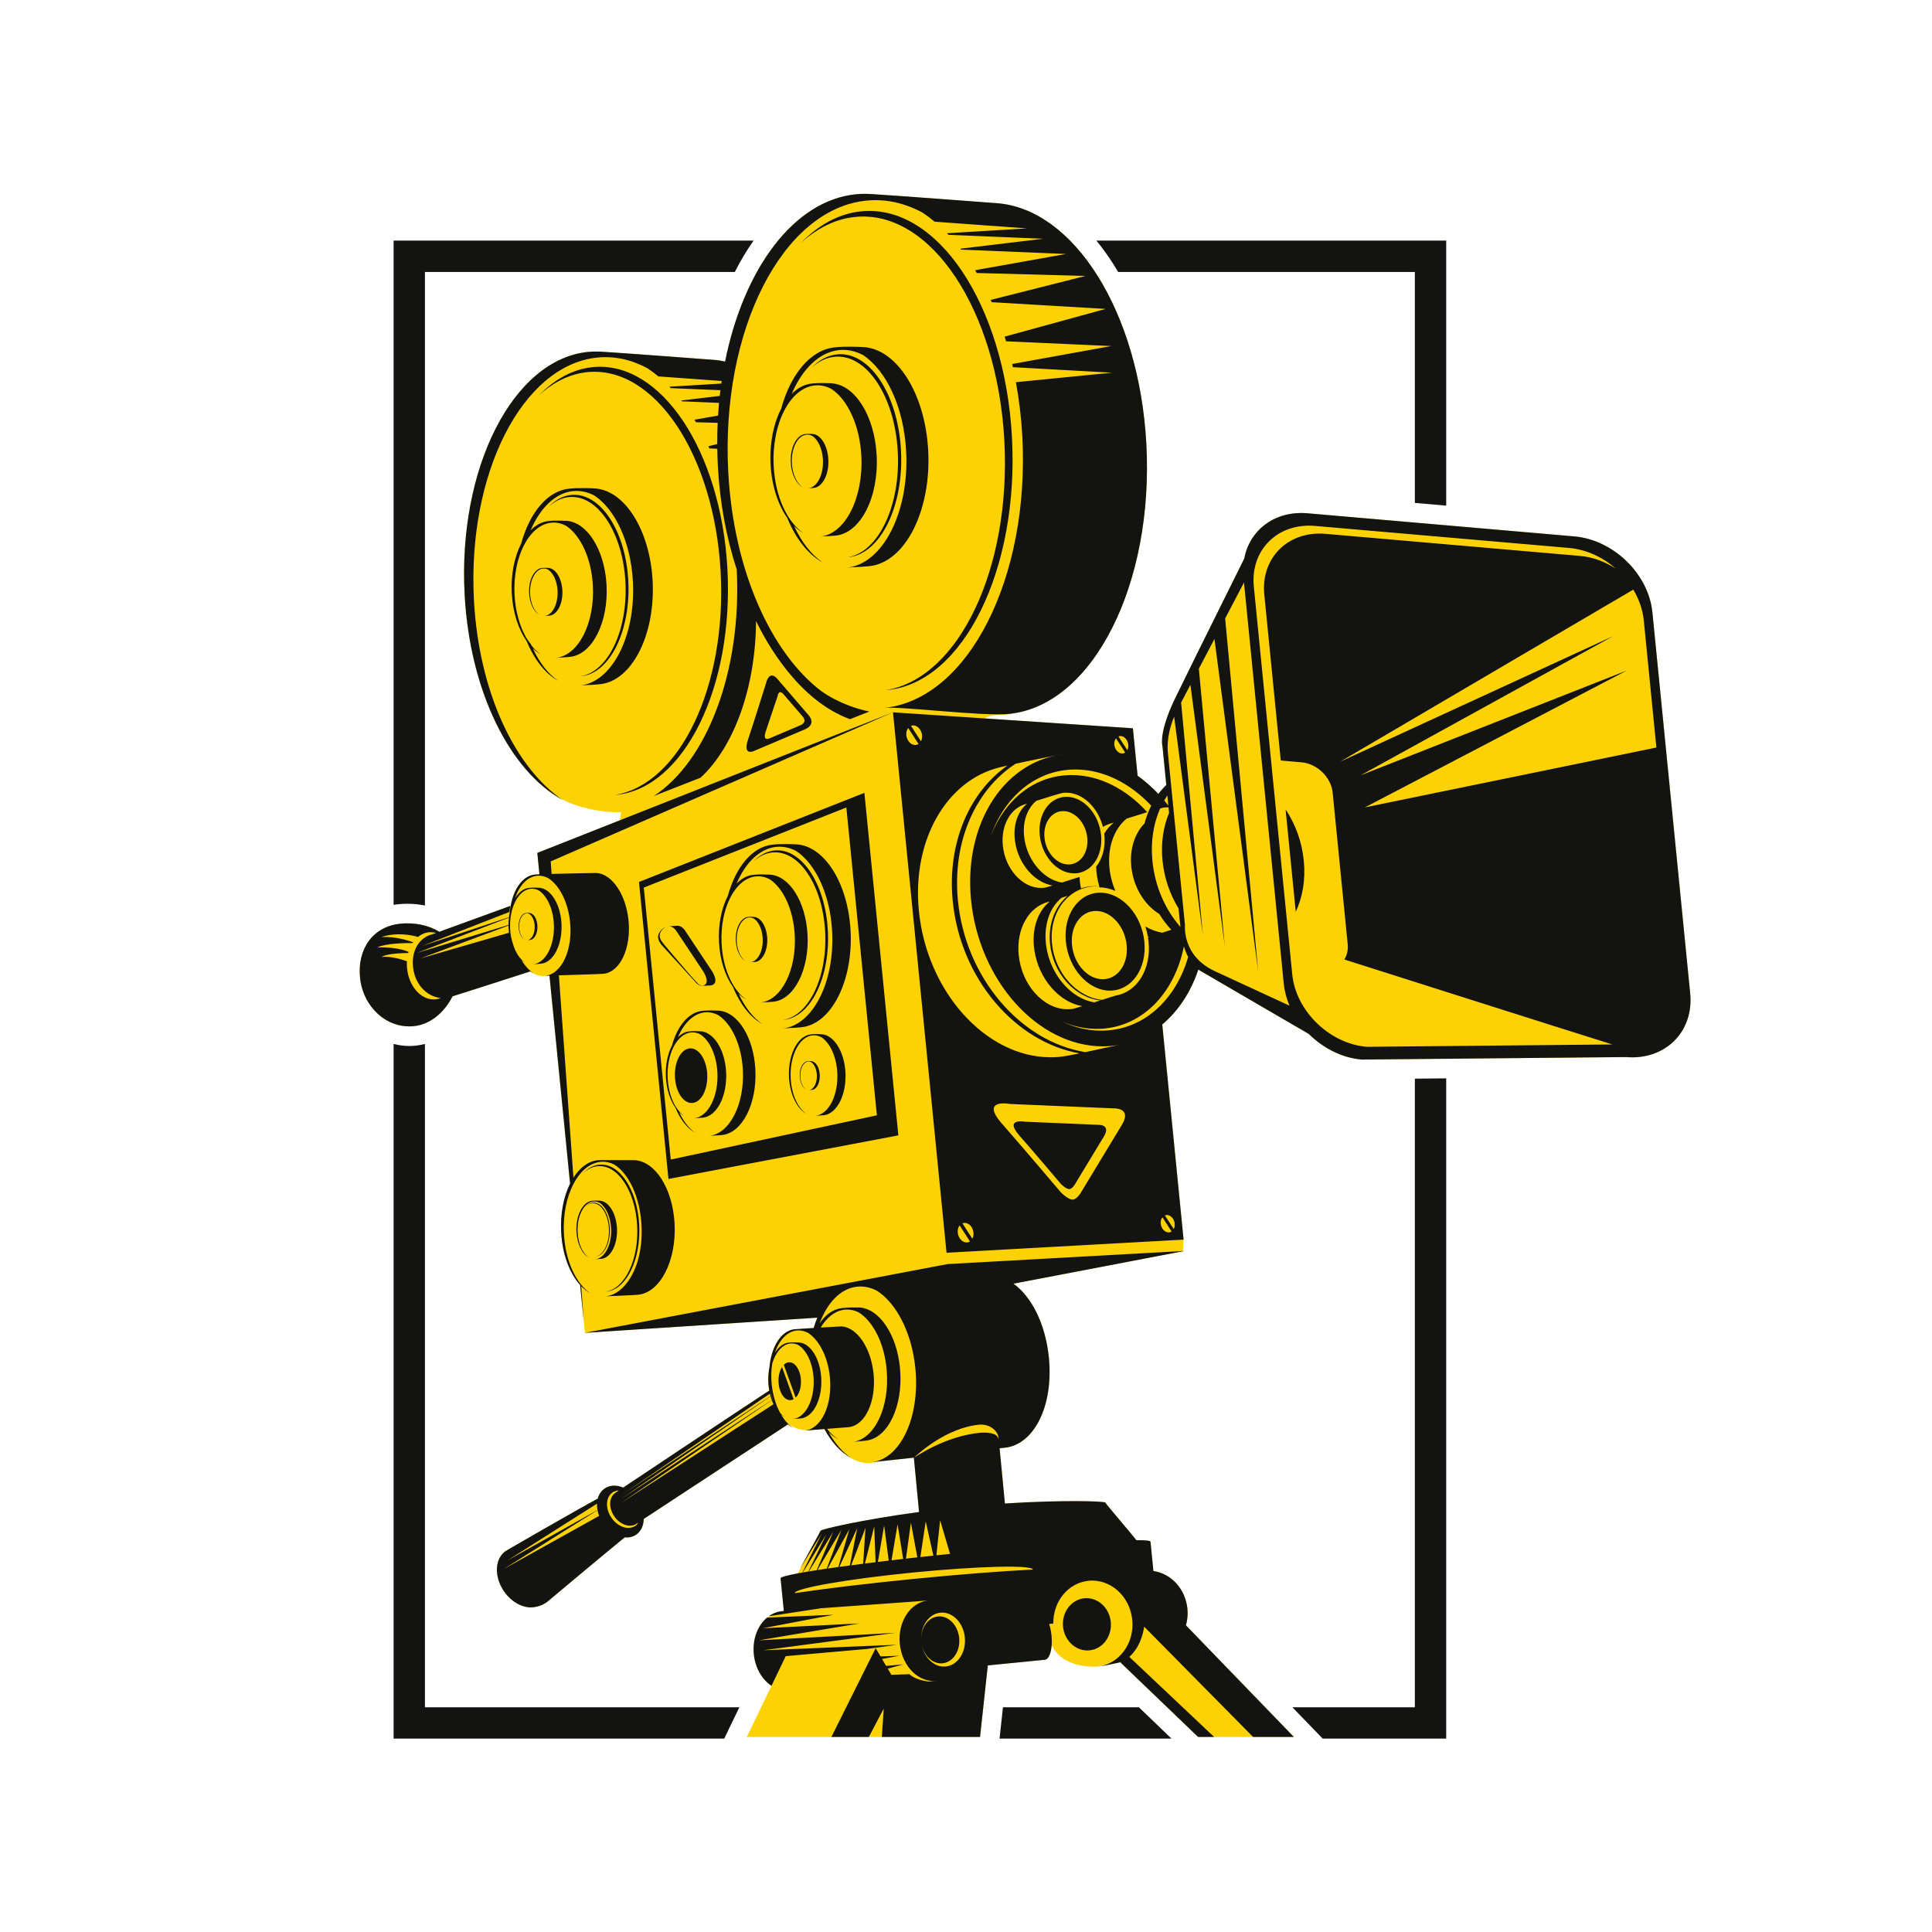 <svg xmlns="http://www.w3.org/2000/svg" xmlns:xlink="http://www.w3.org/1999/xlink" width="500" zoomAndPan="magnify" viewBox="0 0 375 375" height="500" preserveAspectRatio="xMidYMid meet" version="1.0"><defs><clipPath id="id1"><path d="M 76.02 46.41 L 281 46.41 L 281 337.465 L 76.02 337.465 Z M 76.02 46.41 " clip-rule="nonzero"/></clipPath><clipPath id="id2"><path d="M 69.352 37.5 L 328.852 37.5 L 328.852 337.5 L 69.352 337.5 Z M 69.352 37.5 " clip-rule="nonzero"/></clipPath></defs><g clip-path="url(#id1)"><path fill="#131312" d="M 76.398 175.637 C 76.715 175.586 77.027 175.531 77.348 175.504 C 77.926 175.445 78.5 175.418 79.078 175.418 C 80.223 175.418 81.363 175.535 82.48 175.762 L 82.48 52.789 L 142.629 52.789 C 143.727 50.613 144.945 48.582 146.27 46.703 L 76.398 46.703 Z M 274.621 331.379 L 250.852 331.379 L 256.734 337.465 L 280.707 337.465 L 280.707 209.309 L 274.621 209.367 Z M 82.48 202.629 C 81.902 202.777 81.312 202.895 80.699 202.961 L 80.324 199.176 L 80.695 202.961 C 80.277 203.004 79.859 203.027 79.445 203.027 C 78.395 203.027 77.379 202.875 76.398 202.633 L 76.398 337.465 L 140.574 337.465 L 143.508 331.379 L 82.48 331.379 Z M 194.676 331.379 L 194.012 337.465 L 227.387 337.465 L 221.055 331.379 Z M 212.809 46.703 C 214.035 48.199 215.191 49.812 216.273 51.535 C 216.527 51.945 216.777 52.367 217.027 52.789 L 274.621 52.789 L 274.621 97.613 L 280.707 98.145 L 280.707 46.703 L 212.809 46.703 " fill-opacity="1" fill-rule="nonzero"/></g><g clip-path="url(#id2)"><path fill="#fcd205" d="M 80.324 199.176 C 83.559 198.859 86.297 196.461 87.832 193.387 C 90.656 192.508 98.32 190.035 102.945 188.547 C 103.699 189.125 104.531 189.457 105.414 189.457 C 105.625 189.457 105.84 189.438 106.051 189.398 C 106.203 189.391 106.406 189.383 106.652 189.375 L 110.652 229.73 C 109.402 232.25 108.727 235.59 108.926 239.191 C 109.156 243.492 110.586 247.184 112.605 249.414 L 113.309 256.512 L 113.262 255.852 L 113.527 258.703 L 158.645 255.758 C 158.379 256.391 158.141 257.055 157.938 257.758 C 156.266 257.859 154.73 257.961 154.25 258.004 C 151.633 258.266 149.711 261.359 149.348 265.406 C 149.156 266.348 149.078 267.371 149.137 268.434 C 149.164 268.945 149.234 269.434 149.316 269.902 C 141.867 274.801 125.949 285.41 120.961 288.738 C 119.699 288.207 118.383 288.223 117.371 288.914 C 116.695 289.371 116.25 290.062 116.031 290.871 C 111.711 293.211 98.477 300.84 98.168 301.047 C 96.027 302.508 95.863 305.996 97.805 308.844 C 99.422 311.215 101.98 312.387 104.027 311.879 C 104.594 311.773 105.211 311.562 105.852 311.172 C 106.109 311.012 106.344 310.832 106.547 310.645 C 106.84 310.371 117.57 301.406 121.246 298.41 C 122.051 298.484 122.82 298.324 123.473 297.879 C 124.43 297.227 124.922 296.102 124.953 294.828 C 130.02 291.5 147.27 280.168 152.941 276.473 C 153.273 276.762 153.617 277.008 153.98 277.199 C 153.641 276.977 153.312 276.691 153.004 276.379 C 154.297 277.301 155.543 277.594 156.598 277.602 C 156.465 277.629 156.336 277.66 156.199 277.672 C 156.52 277.641 158.211 277.516 160.016 277.379 C 161.258 279.66 162.801 281.461 164.508 282.578 C 167.426 284.664 169.77 283.875 170.172 283.715 C 171.586 283.559 174.207 283.273 177.25 282.941 L 177.395 283.055 L 178.391 293.48 C 167.234 294.984 159.223 296.852 159.254 297.141 C 159.262 297.266 156.527 302.16 155.266 304.52 L 155.875 303.535 L 154.848 305.379 L 154.812 305.379 C 154.812 305.387 154.809 305.391 154.801 305.398 C 152.672 305.801 151.488 306.133 151.512 306.355 C 151.516 306.375 151.531 306.391 151.555 306.406 L 151.516 306.41 L 152.141 312.691 C 151.992 312.703 151.871 312.719 151.785 312.727 C 150.844 312.816 149.977 313.172 149.223 313.715 L 149.305 313.703 C 149.203 313.773 149.082 313.863 148.953 313.973 L 148.879 313.977 C 147.078 315.477 146.027 318.145 146.316 321.059 C 146.578 323.742 147.922 326 149.742 327.215 L 144.953 337.137 L 190.227 337.137 L 191.734 323.258 L 202.797 322.16 C 203.508 322.09 204.012 320.922 204.129 319.312 C 204.672 320.531 206.691 323.68 212.957 323.5 C 213.609 323.352 214.152 323.23 214.625 323.121 C 214.094 323.312 213.535 323.445 212.957 323.5 C 213.906 323.41 215.77 323.027 217.742 322.59 C 217.598 322.66 217.5 322.695 217.5 322.695 L 232.539 337.137 L 251.133 337.137 L 230.195 315.477 C 230.477 314.473 230.586 313.379 230.477 312.254 C 230.094 308.383 227.281 305.402 223.875 304.934 L 223.316 299.293 L 223.285 299.297 C 223.297 299.277 223.312 299.254 223.309 299.238 C 223.293 299.039 222.316 298.945 220.57 298.941 C 219.523 297.598 214.555 291.809 214.543 291.66 C 214.508 291.371 206.285 291.113 195.051 291.828 L 194.02 281.105 C 194.496 281.055 194.84 281.02 195.008 281.004 C 200.648 280.445 204.527 272.98 203.586 263.508 C 202.934 256.961 200.203 251.652 196.711 249.164 L 228.977 242.988 L 229.602 242.879 L 229.602 242.871 L 229.949 242.805 L 229.602 242.824 L 229.734 240.609 L 225.594 198.855 C 225.559 198.883 225.527 198.906 225.496 198.934 C 228.656 196.32 231.117 192.605 232.598 188.184 C 232.766 188.305 232.867 188.363 232.867 188.363 L 254.035 200.688 C 256.801 203.438 260.453 205.328 264.316 205.66 L 315.609 205.176 C 323.199 205.832 328.801 200.273 328.066 192.824 L 320.73 118.863 C 319.996 111.41 313.18 104.777 305.59 104.117 L 253.801 99.629 C 247.48 99.074 242.551 102.848 241.504 108.426 C 239.605 112.25 235.672 120.156 232.41 126.758 L 232.402 126.688 L 232.211 127.16 C 230.484 130.656 228.965 133.75 228.062 135.609 C 224.82 142.336 225.633 144.82 225.633 144.82 C 225.633 144.82 225.941 147.938 226.379 152.363 C 225.828 152.891 225.316 153.473 224.844 154.105 C 223.508 152.684 222.051 151.43 220.52 150.359 C 220.617 150.426 220.711 150.484 220.805 150.547 L 219.891 141.359 L 191.152 139.445 C 191.688 139.062 192.609 138.777 194.172 138.762 C 195.148 138.75 196 138.633 196.734 138.441 C 212.496 136.078 223.973 112.969 222.504 86.109 C 221.098 60.457 208.391 40.504 193.441 39.434 C 192.461 39.363 173.953 37.961 169.188 37.668 C 169.219 37.672 169.246 37.68 169.277 37.68 C 168.246 37.598 167.203 37.605 166.152 37.707 C 154.066 38.91 144.352 52.188 140.738 70.18 C 140.008 70.02 139.281 69.898 138.535 69.844 C 137.656 69.781 121.125 68.531 116.863 68.27 C 116.918 68.273 116.98 68.281 117.035 68.289 C 116.715 68.258 116.398 68.25 116.074 68.242 C 116.336 68.246 116.598 68.25 116.859 68.266 C 116.793 68.262 116.719 68.258 116.656 68.254 C 116.449 68.242 116.238 68.242 116.027 68.242 C 115.406 68.23 114.781 68.242 114.152 68.305 C 99.574 69.75 88.844 90.863 90.188 115.461 C 91.074 131.609 96.945 145.227 104.996 152.281 C 105.992 153.238 107.078 154.027 108.207 154.672 C 108.223 154.688 108.242 154.695 108.262 154.707 C 108.289 154.727 108.316 154.742 108.344 154.758 C 108.613 154.922 108.887 155.082 109.156 155.23 C 109.09 155.184 109.027 155.137 108.961 155.09 C 114.504 157.949 120.562 157.66 120.562 157.66 L 120.281 159.234 L 104.293 165.551 L 104.703 169.699 C 104.285 169.719 103.98 169.734 103.828 169.746 C 101.5 169.977 99.734 172.453 99.117 175.84 C 99.09 175.855 99.062 175.867 99.039 175.883 C 99.043 175.871 99.043 175.855 99.043 175.844 C 94.492 177.492 88.07 179.844 85.273 180.855 C 83.152 179.555 80.422 179.02 77.727 179.285 C 72.387 179.816 69.328 184.184 69.883 189.762 C 70.43 195.34 74.988 199.707 80.324 199.176 " fill-opacity="1" fill-rule="nonzero"/><path fill="#131312" d="M 154.055 260.535 L 154.023 260.535 C 153.984 260.531 153.945 260.531 153.902 260.531 C 153.957 260.531 154.004 260.531 154.055 260.535 Z M 109.156 155.23 C 99.91 148.918 92.961 134.246 91.996 116.559 C 90.652 91.961 101.383 70.848 115.961 69.402 C 119.336 69.066 122.617 69.832 125.691 71.488 C 126.406 71.969 127.105 72.484 127.789 73.062 L 140.082 73.949 C 140.055 74.117 140.031 74.285 140.008 74.449 L 129.93 75.059 C 130.016 75.148 130.098 75.246 130.184 75.336 L 139.832 75.738 C 139.785 76.105 139.746 76.48 139.703 76.848 L 132.242 77.742 C 132.277 77.797 132.32 77.848 132.363 77.898 L 139.562 78.199 C 139.488 79.016 139.426 79.832 139.375 80.66 L 134.801 81.473 C 134.898 81.633 134.996 81.793 135.09 81.957 L 139.301 82.07 C 139.238 83.43 139.211 84.805 139.219 86.191 L 137.5 86.621 C 137.566 86.758 137.629 86.887 137.688 87.023 L 139.227 87.109 C 139.242 88.227 139.277 89.352 139.336 90.484 C 139.73 97.715 141.02 104.492 143 110.527 C 144.004 130.305 137.207 147.773 126.898 154.512 L 135.973 150.957 C 142.41 145.02 146.66 133.594 146.75 120.531 C 148.766 124.742 154.941 135.926 164.984 139.59 L 168.727 138.121 C 165.625 137.414 163.742 136.605 161.73 135.582 C 160.949 135.16 160.188 134.68 159.441 134.172 C 149.656 126.719 142.402 110.781 141.359 91.711 C 139.852 64.184 151.859 40.559 168.176 38.938 C 171.957 38.562 175.629 39.422 179.074 41.273 C 179.867 41.812 180.652 42.391 181.418 43.031 L 199.359 44.332 L 183.809 45.273 C 183.906 45.371 184 45.477 184.094 45.578 L 202.488 46.344 L 186.395 48.273 C 186.441 48.332 186.484 48.391 186.527 48.449 L 206.918 49.297 L 189.262 52.449 C 189.371 52.629 189.48 52.809 189.586 52.988 L 210.707 53.562 L 192.289 58.215 C 192.355 58.359 192.43 58.508 192.492 58.656 L 214.609 59.961 L 194.996 65.34 C 195.09 65.645 195.188 65.941 195.277 66.25 L 215.715 67.168 L 196.453 70.656 C 196.5 70.859 196.543 71.066 196.594 71.27 L 215.82 72.34 L 197.188 74.184 C 197.801 77.531 198.23 81.02 198.426 84.625 C 199.93 112.156 187.922 135.785 171.605 137.402 C 175.004 137.062 190.633 139.086 195.848 138.57 C 212.062 136.961 224 113.473 222.504 86.113 C 221.098 60.457 208.391 40.504 193.441 39.434 C 192.461 39.363 173.953 37.961 169.188 37.668 C 169.219 37.672 169.246 37.68 169.277 37.68 C 168.246 37.602 167.203 37.605 166.152 37.707 C 154.066 38.91 144.352 52.188 140.738 70.18 C 140.008 70.02 139.281 69.898 138.535 69.848 C 137.656 69.781 121.125 68.531 116.863 68.27 C 116.918 68.273 116.98 68.281 117.035 68.289 C 116.715 68.258 116.398 68.25 116.074 68.242 C 116.336 68.246 116.598 68.25 116.859 68.266 C 116.793 68.266 116.719 68.258 116.656 68.254 C 116.449 68.242 116.238 68.242 116.027 68.242 C 115.406 68.23 114.781 68.242 114.152 68.305 C 99.574 69.75 88.844 90.863 90.188 115.461 C 91.219 134.281 99.02 149.676 109.156 155.23 Z M 164.555 67.594 C 164.617 67.605 164.676 67.617 164.719 67.629 C 164.746 67.633 164.77 67.645 164.793 67.648 C 164.719 67.629 164.637 67.617 164.555 67.594 Z M 159.43 74.59 C 159.449 74.598 159.461 74.605 159.48 74.605 C 159.426 74.594 159.371 74.582 159.312 74.566 C 159.355 74.574 159.398 74.582 159.43 74.59 Z M 168.727 109.891 C 175.68 109.203 180.801 99.125 180.16 87.391 C 179.559 76.387 174.109 67.828 167.695 67.371 C 167.273 67.34 163.902 67.199 162.25 67.398 C 162.27 67.402 162.305 67.402 162.332 67.402 C 162.234 67.41 162.133 67.406 162.039 67.422 C 157.32 67.887 153.445 72.66 151.621 79.336 C 150.148 82.191 149.348 86.031 149.57 90.172 C 149.801 94.328 151.023 97.977 152.797 100.508 C 154.449 104.547 156.855 107.621 159.641 109.145 C 157.469 107.664 155.57 105.207 154.133 102.102 C 154.691 102.648 155.281 103.098 155.898 103.438 C 152.82 101.332 150.5 96.438 150.176 90.539 C 149.727 82.332 153.309 75.293 158.168 74.809 C 159.289 74.703 160.379 74.957 161.398 75.504 C 164.512 77.586 166.855 82.492 167.184 88.43 C 167.629 96.633 164.055 103.672 159.191 104.156 C 160.203 104.055 160.66 104.109 162.215 103.957 C 167.047 103.477 170.605 96.477 170.156 88.32 C 169.738 80.676 165.949 74.73 161.496 74.41 C 161.203 74.387 158.859 74.293 157.711 74.434 C 157.727 74.434 157.75 74.434 157.77 74.434 C 157.703 74.441 157.633 74.438 157.566 74.445 C 156.129 74.59 154.809 75.305 153.664 76.453 C 155.738 71.609 159.035 68.332 162.906 67.945 C 164.508 67.789 166.066 68.148 167.531 68.926 C 172.023 71.914 175.414 78.984 175.879 87.543 C 176.527 99.352 171.375 109.488 164.375 110.18 C 165.836 110.035 166.492 110.113 168.727 109.891 Z M 164.539 108.172 C 164.574 108.168 164.609 108.168 164.645 108.164 C 170.891 107.547 175.477 98.227 174.879 87.352 C 174.285 76.48 168.738 68.164 162.492 68.785 C 160.664 68.965 158.98 69.891 157.527 71.383 C 158.859 70.168 160.367 69.406 161.988 69.246 C 168.172 68.637 173.664 76.863 174.254 87.629 C 174.828 98.148 170.508 107.191 164.539 108.172 Z M 264.918 156.719 L 315.762 130.152 L 264.082 150.496 L 313.145 123.457 L 260.125 147.848 L 317.023 114.445 C 318.121 116.285 318.848 118.316 319.059 120.426 L 321.504 145.098 Z M 265.262 203.184 C 258.027 202.555 251.531 196.23 250.824 189.125 L 243.367 113.859 C 242.664 106.754 248.004 101.453 255.242 102.082 L 304.617 106.363 C 305.051 106.402 305.48 106.461 305.91 106.539 C 306.086 106.57 306.254 106.617 306.426 106.656 C 306.672 106.711 306.918 106.762 307.16 106.828 C 307.391 106.891 307.609 106.965 307.832 107.039 C 308.016 107.098 308.195 107.152 308.375 107.219 C 308.633 107.312 308.883 107.422 309.141 107.527 C 309.27 107.582 309.402 107.641 309.535 107.699 C 309.816 107.828 310.098 107.973 310.371 108.117 C 310.461 108.168 310.551 108.215 310.641 108.262 C 310.941 108.43 311.242 108.605 311.531 108.797 C 311.586 108.832 311.641 108.863 311.695 108.898 C 312.008 109.105 312.316 109.32 312.613 109.551 C 312.641 109.566 312.664 109.586 312.691 109.605 C 313.008 109.852 313.316 110.102 313.621 110.367 C 311.516 109.012 309.133 108.113 306.652 107.902 L 257.277 103.617 C 250.039 102.988 244.691 108.289 245.398 115.391 L 248.594 147.613 L 252.637 147.965 C 255.66 148.227 258.375 150.867 258.668 153.836 L 261.59 183.293 C 261.699 184.414 261.449 185.426 260.934 186.238 C 269.566 188.984 302.863 199.57 312.957 202.73 Z M 235.801 188.5 C 229.379 185.547 230.004 179.574 230.004 179.574 C 230.004 179.574 227.125 150.555 226.688 146.117 C 226.41 143.379 227.23 140.734 227.898 139.113 L 233.488 181.566 L 229.254 136.371 L 231.059 132.922 L 237.734 183.637 L 232.695 129.801 L 235.723 124.02 L 244.211 188.555 L 237.801 120.047 L 241.457 113.066 L 249.176 190.914 C 249.32 192.391 249.715 193.832 250.293 195.203 C 246.676 193.527 240.242 190.543 235.801 188.5 Z M 213.684 200.051 C 211.09 200.039 208.551 199.414 206.164 198.301 C 208.289 199.199 210.531 199.699 212.812 199.707 C 221.316 199.746 227.914 193.074 229.793 183.691 C 230.035 184.496 230.324 185.176 230.621 185.742 C 228.164 194.238 221.762 200.086 213.684 200.051 Z M 225.625 236.273 L 227.406 239.035 C 227.23 239.148 227.039 239.215 226.82 239.215 C 226.07 239.211 225.391 238.449 225.301 237.516 C 225.25 237.023 225.379 236.578 225.625 236.273 Z M 226.492 235.828 C 227.242 235.832 227.926 236.594 228.012 237.527 C 228.051 237.922 227.973 238.277 227.82 238.562 L 226.105 235.91 C 226.23 235.863 226.355 235.828 226.492 235.828 Z M 217.762 218.328 C 216.438 220.535 210.02 231.113 210.02 231.113 C 210.02 231.113 209.199 232.723 208.293 232.836 C 207.387 232.949 205.891 231.41 205.891 231.41 C 205.891 231.41 198.848 223.078 194.488 218.113 C 190.129 213.148 196.051 214.281 196.051 214.281 L 216.168 215.133 C 216.168 215.133 219.789 214.957 217.762 218.328 Z M 188.738 240.434 L 186.809 237.453 C 186.945 237.398 187.086 237.359 187.242 237.359 C 188.086 237.363 188.852 238.215 188.953 239.27 C 188.996 239.711 188.91 240.113 188.738 240.434 Z M 187.609 241.164 C 186.766 241.16 186 240.305 185.898 239.258 C 185.848 238.699 185.992 238.203 186.266 237.859 L 188.266 240.961 C 188.078 241.086 187.855 241.164 187.609 241.164 Z M 178.348 176.723 C 177.016 162.922 183.809 151.453 194.031 148.945 C 194.301 148.883 194.832 148.758 195.535 148.598 C 188.191 153.754 183.836 163.57 184.918 174.82 C 186.363 189.852 197.008 202.285 209.555 204.453 C 208.293 204.719 207.188 204.93 206.559 205.023 C 205.676 205.156 204.773 205.223 203.848 205.215 C 191.277 205.156 179.855 192.406 178.348 176.723 Z M 175.918 142.695 C 175.863 142.141 176.012 141.645 176.281 141.301 L 178.285 144.402 C 178.094 144.531 177.871 144.605 177.625 144.605 C 176.785 144.602 176.02 143.746 175.918 142.695 Z M 177.262 140.801 C 178.102 140.805 178.871 141.66 178.973 142.707 C 179.012 143.152 178.926 143.555 178.754 143.875 L 176.824 140.891 C 176.961 140.836 177.105 140.801 177.262 140.801 Z M 206.207 146.449 C 206.516 146.414 206.828 146.387 207.137 146.363 C 195.293 147.199 187.016 159.5 188.473 174.602 C 189.984 190.281 201.402 203.039 213.973 203.094 C 215.129 203.098 216.25 202.992 217.34 202.789 C 217.277 202.801 217.215 202.816 217.148 202.828 C 216.512 202.938 213.43 203.633 210.668 204.219 C 198.09 202.191 187.375 189.777 185.926 174.738 C 184.82 163.23 189.434 153.242 197.117 148.246 C 200.234 147.566 204.664 146.641 206.207 146.449 Z M 203.078 183.672 C 202.488 179.652 203.73 176.148 206.062 174.254 C 206.43 174.141 206.816 174.016 207.215 173.891 C 204.816 175.895 203.438 179.293 203.809 183.148 C 204.363 188.922 208.645 193.652 213.59 194.176 C 213.199 194.301 212.797 194.43 212.395 194.559 C 207.938 193.844 203.891 189.242 203.078 183.672 Z M 203.535 175.035 C 203.574 175.027 203.652 175.004 203.762 174.973 C 201.418 176.871 200.176 180.379 200.766 184.398 C 201.578 189.973 205.617 194.574 210.074 195.285 C 209.129 195.582 208.398 195.797 208.18 195.828 C 207.852 195.875 207.516 195.895 207.176 195.895 C 202.516 195.879 198.281 191.145 197.727 185.332 C 197.227 180.219 199.746 175.969 203.535 175.035 Z M 197.027 163.359 C 197.66 167.715 200.82 171.316 204.305 171.871 C 203.566 172.102 202.992 172.273 202.82 172.293 C 202.566 172.332 202.301 172.352 202.039 172.348 C 198.395 172.336 195.082 168.637 194.645 164.09 C 194.258 160.09 196.227 156.766 199.191 156.039 C 199.223 156.031 199.281 156.012 199.363 155.988 C 197.535 157.473 196.562 160.215 197.027 163.359 Z M 214.367 162.121 C 214.598 164.551 213.957 166.727 212.758 168.223 C 212.777 168.789 212.82 169.367 212.91 169.957 C 213.016 170.68 213.176 171.379 213.375 172.066 C 213.047 172.027 212.723 172.004 212.391 172.008 C 211.484 172.008 210.629 172.164 209.824 172.438 C 209.723 171.957 209.637 171.473 209.59 170.973 C 209.566 170.719 209.559 170.473 209.543 170.227 C 209.52 170.23 209.504 170.238 209.477 170.242 C 209.32 170.27 207.715 170.793 206.117 171.301 C 202.629 170.746 199.469 167.145 198.836 162.789 C 198.371 159.648 199.344 156.91 201.168 155.43 C 203.125 154.812 205.875 153.953 206.305 153.898 C 206.523 153.871 206.746 153.859 206.969 153.863 C 210.172 153.875 213.113 156.727 214.078 160.496 C 214.66 160.164 215.277 159.902 215.934 159.742 C 215.973 159.73 216.059 159.707 216.176 159.672 C 215.457 160.254 214.832 160.98 214.324 161.816 C 214.336 161.918 214.352 162.02 214.367 162.121 Z M 223.449 156.379 C 222.914 157.445 222.473 158.602 222.152 159.832 C 220.289 161.715 219.25 164.73 219.578 168.145 C 219.965 172.172 222.148 175.66 225.004 177.391 C 225.703 178.512 226.488 179.543 227.348 180.473 C 226.789 180.652 226.195 180.844 225.598 181.035 C 224.461 180.852 223.352 180.434 222.309 179.832 C 222.516 180.457 222.684 181.105 222.801 181.773 C 222.891 181.789 222.977 181.816 223.066 181.828 C 222.984 181.859 222.902 181.879 222.816 181.906 C 222.871 182.207 222.914 182.508 222.941 182.812 C 223.453 188.121 220.727 192.5 216.691 193.203 C 216.547 193.227 215.352 193.609 213.906 194.074 C 208.992 193.555 204.738 188.855 204.188 183.117 C 203.598 177.02 207.418 172.062 212.715 172.043 C 212.934 172.043 213.156 172.062 213.375 172.078 C 213.398 172.137 213.41 172.195 213.426 172.254 C 213.445 172.254 213.465 172.25 213.488 172.25 C 214.52 172.254 215.531 172.504 216.488 172.93 C 215.992 171.738 215.629 170.473 215.43 169.16 C 214.793 164.77 216.145 160.957 218.688 158.887 C 219.926 158.5 221.383 158.043 222.676 157.648 C 218.68 153.215 213.496 150.461 208.07 150.438 C 200.941 150.406 195.148 155.086 192.355 162.129 C 195.109 154.477 201.219 149.324 208.801 149.359 C 214.219 149.383 219.391 152.051 223.449 156.379 Z M 216.613 143.309 L 218.395 146.066 C 218.223 146.184 218.027 146.25 217.805 146.25 C 217.059 146.246 216.379 145.484 216.289 144.551 C 216.242 144.055 216.371 143.617 216.613 143.309 Z M 217.48 142.863 C 218.23 142.867 218.914 143.629 219 144.559 C 219.043 144.957 218.961 145.312 218.809 145.602 L 217.094 142.945 C 217.215 142.898 217.344 142.863 217.48 142.863 Z M 225.188 156.914 C 225.508 156.828 225.742 156.77 225.855 156.754 C 226.16 156.719 226.473 156.699 226.789 156.699 C 226.797 156.699 226.805 156.703 226.812 156.703 L 226.918 157.785 C 225.805 160.441 225.312 163.59 225.637 166.984 C 225.965 170.426 227.094 173.629 228.754 176.316 L 229.113 179.906 C 229.113 179.906 229.109 179.906 229.109 179.91 C 226.199 176.594 224.164 172.066 223.68 167.074 C 223.316 163.309 223.902 159.816 225.188 156.914 Z M 226.582 154.398 L 226.773 156.359 C 226.516 156.023 226.25 155.688 225.977 155.363 C 226.168 155.031 226.371 154.707 226.582 154.398 Z M 328.066 192.824 L 320.73 118.863 C 319.996 111.41 313.18 104.777 305.59 104.117 L 253.801 99.629 C 247.48 99.074 242.551 102.848 241.504 108.426 C 239.605 112.25 235.672 120.156 232.41 126.758 L 232.402 126.688 L 232.211 127.164 C 230.484 130.656 228.965 133.75 228.062 135.609 C 224.82 142.34 225.633 144.82 225.633 144.82 C 225.633 144.82 225.941 147.941 226.379 152.363 C 225.828 152.891 225.316 153.473 224.844 154.105 C 223.508 152.684 222.051 151.43 220.52 150.359 C 220.617 150.426 220.711 150.484 220.805 150.547 L 219.891 141.359 L 173.328 138.262 L 183.723 243.16 L 229.734 240.609 L 225.594 198.859 C 225.559 198.883 225.527 198.91 225.496 198.934 C 228.656 196.32 231.117 192.605 232.598 188.184 C 232.766 188.305 232.867 188.363 232.867 188.363 L 254.035 200.688 C 256.801 203.438 260.453 205.328 264.316 205.66 L 315.609 205.176 C 323.199 205.832 328.801 200.273 328.066 192.824 Z M 114.27 234.98 C 114.266 234.977 114.262 234.977 114.254 234.973 C 114.246 234.973 114.234 234.969 114.223 234.969 C 114.238 234.973 114.25 234.977 114.27 234.98 Z M 159.434 74.34 C 159.41 74.336 159.383 74.336 159.363 74.336 C 159.285 74.328 159.207 74.328 159.129 74.328 C 159.227 74.328 159.328 74.328 159.434 74.34 Z M 155.457 267.875 C 155.348 265.852 154.285 264.305 153.086 264.422 C 152.734 264.457 152.41 264.633 152.137 264.91 L 154.43 271.277 C 155.113 270.605 155.539 269.316 155.457 267.875 Z M 151.117 268.309 C 151.227 270.332 152.285 271.879 153.488 271.762 C 153.68 271.742 153.867 271.676 154.039 271.578 L 151.789 265.34 C 151.32 266.062 151.051 267.137 151.117 268.309 Z M 117.59 250.719 C 117.613 250.719 117.637 250.719 117.66 250.715 C 121.57 250.328 124.438 244.496 124.066 237.691 C 123.691 230.883 120.223 225.68 116.309 226.066 C 115.168 226.18 114.113 226.762 113.203 227.695 C 114.039 226.934 114.977 226.461 115.996 226.359 C 119.867 225.977 123.305 231.125 123.672 237.863 C 124.035 244.445 121.328 250.105 117.59 250.719 Z M 113.613 237.551 C 113.609 237.547 113.609 237.547 113.609 237.547 C 113.602 237.547 113.598 237.547 113.598 237.547 C 113.598 237.547 113.605 237.547 113.613 237.551 Z M 114.176 234.906 C 114.199 234.906 114.23 234.906 114.254 234.91 C 114.246 234.91 114.242 234.906 114.242 234.906 C 114.215 234.906 114.195 234.906 114.176 234.906 Z M 115.953 232.898 L 115.926 232.898 C 115.895 232.898 115.863 232.898 115.84 232.898 C 115.875 232.898 115.918 232.898 115.953 232.898 Z M 115.656 233.129 C 115.668 233.133 115.68 233.137 115.688 233.141 C 115.633 233.125 115.578 233.117 115.52 233.105 C 115.578 233.113 115.625 233.117 115.656 233.129 Z M 111.895 239.078 C 112.023 241.477 113.02 243.434 114.309 244.141 C 113.133 243.34 112.242 241.469 112.121 239.219 C 111.953 236.086 113.32 233.395 115.176 233.215 C 115.605 233.168 116.023 233.27 116.418 233.48 C 117.602 234.277 118.492 236.148 118.617 238.414 C 118.785 241.543 117.422 244.23 115.566 244.418 C 115.949 244.379 116.129 244.398 116.719 244.34 C 118.566 244.156 119.926 241.484 119.754 238.371 C 119.594 235.453 118.145 233.184 116.449 233.059 C 116.332 233.051 115.438 233.016 115.004 233.07 C 115.02 233.07 115.055 233.07 115.082 233.074 C 115.035 233.074 114.992 233.07 114.945 233.074 C 113.09 233.258 111.723 235.945 111.895 239.078 Z M 118.188 238.434 C 118.34 241.223 117.191 243.625 115.609 243.883 C 115.621 243.883 115.625 243.883 115.637 243.879 C 117.297 243.715 118.508 241.246 118.355 238.363 C 118.195 235.477 116.723 233.27 115.066 233.438 C 114.582 233.48 114.133 233.727 113.75 234.125 C 114.105 233.801 114.504 233.602 114.934 233.559 C 116.574 233.395 118.027 235.578 118.188 238.434 Z M 214.016 190.066 C 211.086 190.055 208.422 187.078 208.07 183.418 C 207.715 179.758 209.809 176.805 212.742 176.816 C 215.676 176.832 218.34 179.809 218.691 183.465 C 219.047 187.121 216.953 190.078 214.016 190.066 Z M 213.586 173.27 C 209.379 173.254 206.375 177.492 206.879 182.738 C 207.387 187.992 211.207 192.258 215.414 192.281 C 219.625 192.297 222.629 188.055 222.125 182.809 C 221.617 177.559 217.793 173.289 213.586 173.27 Z M 141.191 110.406 C 139.941 87.477 128.246 69.949 115.07 71.258 C 111.219 71.637 107.676 73.594 104.609 76.73 C 107.418 74.168 110.59 72.57 114.012 72.23 C 127.055 70.938 138.633 88.289 139.875 110.984 C 141.09 133.168 131.977 152.23 119.391 154.297 C 119.465 154.289 119.535 154.293 119.613 154.285 C 132.789 152.98 142.449 133.336 141.191 110.406 Z M 156.938 84.281 C 156.953 84.285 156.973 84.289 156.98 84.293 C 156.988 84.293 156.992 84.297 156.992 84.297 C 156.98 84.293 156.957 84.289 156.938 84.281 Z M 156.898 94.773 C 157.258 94.738 157.418 94.758 157.969 94.699 C 159.68 94.531 160.941 92.051 160.781 89.16 C 160.637 86.449 159.293 84.34 157.715 84.23 C 157.613 84.219 156.777 84.188 156.375 84.238 C 156.375 84.238 156.387 84.238 156.391 84.238 C 156.367 84.238 156.344 84.238 156.32 84.242 C 154.598 84.414 153.324 86.91 153.488 89.816 C 153.609 92.043 154.531 93.863 155.73 94.52 C 154.637 93.773 153.812 92.035 153.699 89.945 C 153.543 87.039 154.812 84.543 156.535 84.371 C 156.93 84.332 157.32 84.422 157.68 84.617 C 158.785 85.355 159.613 87.094 159.73 89.199 C 159.887 92.105 158.621 94.602 156.898 94.773 Z M 113.48 94.254 C 113.613 94.254 113.742 94.254 113.871 94.266 C 113.84 94.262 113.812 94.258 113.785 94.258 C 113.684 94.254 113.582 94.254 113.48 94.254 Z M 207.387 167.793 C 205.094 167.781 203.008 165.453 202.734 162.594 C 202.457 159.73 204.098 157.422 206.387 157.434 C 208.68 157.445 210.766 159.77 211.043 162.629 C 211.316 165.488 209.68 167.801 207.387 167.793 Z M 207.047 154.656 C 203.758 154.645 201.406 157.957 201.805 162.066 C 202.199 166.168 205.188 169.504 208.48 169.52 C 211.773 169.535 214.121 166.219 213.723 162.117 C 213.328 158.012 210.336 154.672 207.047 154.656 Z M 213.152 218.328 L 198.977 217.727 C 198.977 217.727 194.809 216.93 197.879 220.426 C 200.949 223.922 205.914 229.793 205.914 229.793 C 205.914 229.793 206.965 230.879 207.598 230.797 C 208.242 230.719 208.82 229.582 208.82 229.582 C 208.82 229.582 213.344 222.133 214.273 220.574 C 215.699 218.203 213.152 218.328 213.152 218.328 Z M 249.535 157.121 L 251.504 176.973 C 252.82 174.191 253.426 170.789 253.07 167.109 C 252.715 163.383 251.426 159.934 249.535 157.121 Z M 105.719 119.551 C 106.035 119.523 106.176 119.539 106.664 119.488 C 108.18 119.344 109.293 117.148 109.156 114.594 C 109.027 112.195 107.836 110.332 106.441 110.23 C 106.348 110.227 105.613 110.195 105.254 110.238 C 105.254 110.238 105.266 110.238 105.277 110.238 C 105.254 110.242 105.23 110.242 105.207 110.242 C 103.684 110.395 102.562 112.602 102.703 115.172 C 102.809 117.141 103.625 118.746 104.688 119.328 C 103.719 118.672 102.992 117.137 102.891 115.285 C 102.754 112.715 103.871 110.508 105.398 110.359 C 105.75 110.324 106.09 110.402 106.41 110.574 C 107.383 111.227 108.121 112.766 108.223 114.621 C 108.363 117.199 107.242 119.402 105.719 119.551 Z M 169.148 39.566 C 168.883 39.551 168.617 39.555 168.355 39.551 C 168.695 39.559 169.035 39.559 169.379 39.582 C 169.301 39.574 169.215 39.57 169.148 39.566 Z M 155.473 47.137 C 158.617 44.27 162.172 42.484 166 42.105 C 180.59 40.656 193.551 60.078 194.941 85.477 C 196.293 110.297 186.102 131.637 172.016 133.945 C 172.098 133.938 172.184 133.938 172.262 133.934 C 187.008 132.469 197.82 110.484 196.418 84.824 C 195.016 59.168 181.926 39.551 167.18 41.016 C 162.871 41.441 158.906 43.629 155.473 47.137 Z M 165.84 66.766 C 165.805 66.762 165.77 66.758 165.742 66.754 C 165.629 66.75 165.516 66.75 165.402 66.75 C 165.543 66.75 165.691 66.75 165.84 66.766 Z M 112.715 95.004 C 112.773 95.02 112.828 95.023 112.871 95.035 C 112.898 95.043 112.918 95.055 112.945 95.059 C 112.871 95.039 112.793 95.023 112.715 95.004 Z M 108.141 101.258 C 108.16 101.262 108.172 101.27 108.191 101.273 C 108.141 101.262 108.09 101.254 108.043 101.238 C 108.078 101.246 108.117 101.254 108.141 101.258 Z M 116.453 132.805 C 122.668 132.188 127.238 123.184 126.672 112.695 C 126.133 102.863 121.258 95.215 115.527 94.809 C 115.156 94.777 112.145 94.656 110.664 94.832 C 110.68 94.832 110.715 94.836 110.742 94.84 C 110.652 94.844 110.562 94.844 110.473 94.852 C 106.254 95.27 102.793 99.539 101.16 105.512 C 99.848 108.062 99.133 111.488 99.336 115.184 C 99.535 118.898 100.633 122.156 102.219 124.422 C 103.699 128.027 105.848 130.773 108.332 132.137 C 106.391 130.812 104.699 128.621 103.418 125.848 C 103.914 126.332 104.438 126.734 104.988 127.035 C 104.34 126.59 103.73 126.008 103.172 125.309 C 103.137 125.219 103.098 125.141 103.059 125.051 C 102.742 124.684 102.453 124.27 102.172 123.832 C 100.906 121.645 100.051 118.746 99.875 115.512 C 99.477 108.18 102.672 101.887 107.016 101.457 C 108.02 101.355 108.992 101.582 109.906 102.074 C 112.688 103.938 114.781 108.32 115.074 113.625 C 115.473 120.953 112.273 127.246 107.93 127.676 C 108.836 127.59 109.242 127.637 110.633 127.496 C 114.949 127.07 118.129 120.812 117.73 113.527 C 117.355 106.695 113.969 101.383 109.992 101.098 C 109.73 101.082 107.637 100.996 106.609 101.117 C 106.621 101.117 106.645 101.117 106.66 101.121 C 106.598 101.121 106.539 101.121 106.477 101.129 C 105.188 101.258 104.008 101.91 102.984 102.945 C 104.836 98.602 107.785 95.668 111.25 95.32 C 112.688 95.184 114.082 95.504 115.387 96.195 C 119.398 98.871 122.426 105.191 122.844 112.836 C 123.418 123.387 118.816 132.438 112.562 133.059 C 113.867 132.93 114.453 132.996 116.453 132.805 Z M 152.059 134.727 L 155.777 139.047 C 155.777 139.047 156.859 140.125 155.344 140.777 C 153.824 141.426 149.27 143.355 149.27 143.355 C 149.27 143.355 147.973 143.922 148.633 141.961 C 149.293 140 150.934 135.113 150.934 135.113 C 150.934 135.113 151.109 133.699 152.059 134.727 Z M 148.703 132.555 C 148.703 132.555 146.277 140.32 145.199 143.527 C 144.121 146.734 146.242 145.809 146.242 145.809 C 146.242 145.809 153.699 142.648 156.184 141.59 C 158.668 140.523 156.891 138.754 156.891 138.754 L 150.812 131.688 C 149.246 130.008 148.703 132.555 148.703 132.555 Z M 112.711 131.266 C 112.742 131.262 112.773 131.262 112.805 131.262 C 118.387 130.703 122.48 122.379 121.949 112.664 C 121.418 102.945 116.461 95.52 110.879 96.07 C 109.246 96.234 107.742 97.062 106.445 98.391 C 107.633 97.305 108.98 96.629 110.426 96.484 C 115.953 95.934 120.863 103.293 121.391 112.91 C 121.902 122.312 118.043 130.387 112.711 131.266 Z M 103.633 172.402 C 103.641 172.402 103.652 172.406 103.66 172.41 C 103.633 172.402 103.605 172.398 103.578 172.391 C 103.598 172.395 103.617 172.398 103.633 172.402 Z M 81.547 186.047 L 98.703 179.648 C 98.703 179.82 98.703 179.996 98.715 180.176 C 98.73 180.473 98.762 180.762 98.797 181.047 Z M 84.543 193.969 C 81.84 194.238 79.363 191.539 79.008 187.945 C 78.961 187.48 78.953 187.023 78.98 186.578 C 78.121 186.262 76.066 185.605 74.09 185.73 C 75.031 185.09 78.07 184.992 79.242 184.98 C 79.258 184.906 79.277 184.832 79.301 184.758 C 78.551 184.422 76.727 183.816 73.23 183.883 C 74.957 183.082 78.73 183.035 80.09 183.051 C 80.117 183 80.152 182.949 80.188 182.898 C 79.258 182.551 76.797 181.75 74 181.875 C 77.145 180.867 80.082 181.551 81.133 181.867 C 81.746 181.359 82.465 181.031 83.254 180.953 C 83.723 180.906 84.188 180.965 84.641 181.086 C 84.191 181.25 83.922 181.348 83.887 181.355 C 81.48 181.941 79.852 184.359 80.164 187.609 C 80.492 191.07 82.828 193.422 85.555 193.719 C 85.23 193.844 84.895 193.938 84.543 193.969 Z M 98.785 178.113 C 98.73 178.574 98.699 179.047 98.699 179.535 L 80.867 184.98 Z M 104.703 169.699 C 104.285 169.719 103.98 169.734 103.828 169.746 C 101.234 170.004 99.324 173.062 98.949 177.062 C 98.879 177.379 98.832 177.703 98.789 178.035 L 81.871 183.633 L 98.883 177.012 C 98.922 176.617 98.973 176.223 99.043 175.844 C 94.492 177.492 88.07 179.844 85.273 180.855 C 83.152 179.555 80.422 179.02 77.727 179.285 C 72.387 179.816 69.328 184.184 69.883 189.762 C 70.43 195.34 74.988 199.707 80.324 199.176 C 83.559 198.859 86.297 196.465 87.832 193.387 C 90.656 192.508 98.32 190.035 102.945 188.547 C 103.145 188.691 103.352 188.832 103.559 188.941 C 103.375 188.816 103.191 188.676 103.016 188.527 C 103.027 188.52 103.035 188.516 103.047 188.516 C 102.922 188.426 102.801 188.316 102.68 188.215 C 102.145 187.695 101.648 187.062 101.207 186.32 C 101.422 186.508 101.645 186.668 101.871 186.793 C 101.152 186.301 100.516 185.492 100.027 184.477 C 99.668 183.641 99.387 182.723 99.184 181.75 C 99.105 181.301 99.043 180.84 99.016 180.359 C 98.793 176.266 100.578 172.754 103.004 172.512 C 103.566 172.457 104.105 172.582 104.617 172.859 C 106.172 173.898 107.34 176.344 107.5 179.309 C 107.727 183.398 105.938 186.914 103.516 187.152 C 104.02 187.102 104.25 187.133 105.023 187.055 C 107.434 186.812 109.207 183.32 108.984 179.254 C 108.777 175.441 106.887 172.469 104.664 172.312 C 104.52 172.301 103.352 172.254 102.777 172.324 C 102.789 172.324 102.797 172.324 102.797 172.324 C 102.773 172.328 102.734 172.328 102.703 172.332 C 101.621 172.438 100.668 173.199 99.957 174.375 C 100.793 171.891 102.332 170.18 104.242 169.984 C 104.934 169.918 105.617 170.07 106.273 170.379 C 106.344 170.418 106.422 170.453 106.496 170.496 C 108.598 171.902 110.27 175.117 110.656 179 C 111.195 184.43 109.008 189.094 105.777 189.414 C 105.879 189.406 106.195 189.391 106.652 189.375 L 110.652 229.73 C 109.402 232.25 108.727 235.59 108.926 239.191 C 109.156 243.492 110.586 247.184 112.605 249.414 L 113.309 256.512 L 112.816 249.641 C 113.359 250.199 113.941 250.66 114.551 250.996 C 111.812 249.125 109.746 244.77 109.457 239.52 C 109.059 232.215 112.242 225.945 116.574 225.516 C 117.48 225.43 118.359 225.617 119.195 226.012 C 122.039 227.766 124.215 232.297 124.516 237.793 C 124.656 240.348 124.367 242.762 123.754 244.855 C 122.562 248.676 120.262 251.359 117.484 251.637 C 118.387 251.547 122.469 251.441 123.852 251.309 C 128.148 250.883 131.328 244.738 130.934 237.48 C 130.559 230.676 127.199 225.469 123.23 225.188 C 122.973 225.168 116.652 225.172 116.59 225.172 C 116.406 225.168 116.223 225.172 116.035 225.191 C 114.184 225.375 112.543 226.637 111.305 228.582 L 108.48 189.312 C 111.625 189.211 116.434 189.078 117.145 189.008 C 120.363 188.684 122.535 184.051 121.996 178.652 C 121.496 173.594 118.793 169.656 115.812 169.445 C 115.676 169.438 110.602 169.531 107.066 169.625 L 106.895 167.199 L 173.328 138.262 L 104.293 165.551 Z M 158.359 200.703 C 158.316 200.703 158.273 200.703 158.234 200.703 C 158.285 200.703 158.344 200.703 158.395 200.707 C 158.395 200.707 158.371 200.707 158.359 200.703 Z M 152.055 197.949 C 152.082 197.945 152.109 197.945 152.141 197.945 C 157.355 197.426 161.184 189.648 160.684 180.574 C 160.188 171.496 155.559 164.562 150.344 165.074 C 148.816 165.227 147.414 166 146.203 167.242 C 147.316 166.227 148.57 165.598 149.922 165.465 C 155.086 164.953 159.668 171.82 160.16 180.809 C 160.641 189.586 157.031 197.133 152.055 197.949 Z M 165.344 253.75 C 165.324 253.75 165.301 253.75 165.285 253.75 C 165.215 253.746 165.145 253.746 165.078 253.746 C 165.168 253.746 165.258 253.746 165.344 253.75 Z M 157.484 205.973 C 157.426 205.969 156.984 205.949 156.766 205.977 L 156.777 205.977 C 156.766 205.977 156.754 205.977 156.738 205.977 C 155.82 206.07 155.145 207.395 155.234 208.941 C 155.297 210.129 155.789 211.098 156.426 211.445 C 155.848 211.047 155.402 210.125 155.344 209.012 C 155.262 207.465 155.934 206.137 156.852 206.047 C 157.066 206.027 157.27 206.074 157.461 206.176 C 158.051 206.57 158.488 207.496 158.555 208.613 C 158.641 210.16 157.965 211.488 157.047 211.582 C 157.238 211.562 157.324 211.57 157.617 211.543 C 158.531 211.449 159.199 210.133 159.113 208.594 C 159.035 207.152 158.32 206.031 157.484 205.973 Z M 158.332 200.828 C 158.352 200.832 158.375 200.836 158.395 200.84 C 158.406 200.844 158.41 200.848 158.418 200.848 C 158.395 200.844 158.363 200.836 158.332 200.828 Z M 159.496 200.746 C 159.336 200.734 158.09 200.684 157.484 200.754 C 157.488 200.758 157.504 200.758 157.508 200.758 C 157.473 200.762 157.438 200.762 157.402 200.766 C 154.812 201.023 152.91 204.766 153.148 209.133 C 153.328 212.469 154.719 215.203 156.516 216.191 C 154.875 215.07 153.641 212.465 153.473 209.328 C 153.23 204.965 155.133 201.219 157.723 200.961 C 158.316 200.898 158.898 201.039 159.445 201.328 C 161.098 202.438 162.348 205.047 162.52 208.203 C 162.754 212.57 160.855 216.312 158.266 216.574 C 158.805 216.52 159.051 216.547 159.875 216.465 C 162.445 216.211 164.336 212.488 164.102 208.148 C 163.875 204.078 161.863 200.918 159.496 200.746 Z M 152.066 164.082 C 152.113 164.09 152.168 164.102 152.199 164.113 C 152.223 164.117 152.242 164.125 152.266 164.133 C 152.199 164.113 152.133 164.098 152.066 164.082 Z M 147.789 169.922 C 147.801 169.922 147.816 169.93 147.832 169.934 C 147.785 169.922 147.738 169.914 147.691 169.902 C 147.73 169.91 147.766 169.914 147.789 169.922 Z M 154.688 163.898 C 154.336 163.871 151.52 163.758 150.141 163.922 C 150.16 163.922 150.188 163.922 150.215 163.926 C 150.129 163.93 150.043 163.93 149.965 163.938 C 146.023 164.332 142.789 168.316 141.27 173.891 C 140.039 176.273 139.375 179.477 139.562 182.93 C 139.75 186.418 140.785 189.473 142.281 191.59 C 143.656 194.938 145.652 197.496 147.965 198.762 C 146.152 197.527 144.566 195.477 143.367 192.883 C 143.832 193.34 144.328 193.715 144.844 194 C 142.27 192.242 140.336 188.156 140.066 183.234 C 139.688 176.387 142.676 170.512 146.738 170.105 C 147.672 170.016 148.578 170.227 149.434 170.684 C 152.031 172.422 153.988 176.52 154.258 181.473 C 154.633 188.32 151.645 194.195 147.59 194.598 C 148.434 194.516 148.812 194.559 150.113 194.43 C 154.145 194.027 157.117 188.188 156.742 181.383 C 156.391 175 153.23 170.039 149.512 169.773 C 149.27 169.754 147.312 169.672 146.352 169.789 C 146.371 169.793 146.387 169.793 146.406 169.793 C 146.348 169.797 146.289 169.797 146.23 169.801 C 145.031 169.918 143.922 170.531 142.973 171.492 C 144.699 167.441 147.453 164.699 150.691 164.375 C 152.027 164.246 153.324 164.543 154.547 165.191 C 158.301 167.684 161.125 173.594 161.516 180.734 C 162.055 190.59 157.758 199.047 151.918 199.629 C 153.133 199.508 153.68 199.574 155.547 199.387 C 161.355 198.812 165.629 190.402 165.094 180.605 C 164.59 171.422 160.043 164.277 154.688 163.898 Z M 102.371 182.469 C 102.551 182.457 102.633 182.465 102.902 182.438 C 103.762 182.352 104.391 181.117 104.312 179.672 C 104.234 178.32 103.566 177.27 102.777 177.211 C 102.727 177.207 102.312 177.191 102.109 177.215 C 102.109 177.215 102.117 177.215 102.121 177.215 C 102.121 177.215 102.094 177.215 102.082 177.215 C 101.223 177.301 100.59 178.547 100.668 180 C 100.73 181.109 101.191 182.02 101.785 182.344 C 101.242 181.973 100.832 181.105 100.773 180.066 C 100.695 178.609 101.328 177.367 102.191 177.281 C 102.387 177.266 102.578 177.305 102.762 177.406 C 103.312 177.773 103.723 178.641 103.785 179.691 C 103.863 181.141 103.23 182.387 102.371 182.469 Z M 174.102 319.246 L 148.148 320.312 L 173.793 316.93 L 147.289 318.387 L 166.82 315.109 L 148.062 316.043 L 161.797 313.426 L 148.879 313.977 C 147.078 315.477 146.027 318.145 146.316 321.062 C 146.578 323.742 147.922 326 149.742 327.215 L 152.512 321.457 L 168.336 320.055 Z M 145.672 186.766 C 145.973 186.738 146.109 186.754 146.57 186.711 C 147.996 186.566 149.051 184.496 148.922 182.086 C 148.793 179.82 147.672 178.062 146.352 177.969 C 146.27 177.961 145.578 177.93 145.238 177.973 C 145.238 177.973 145.25 177.973 145.254 177.977 C 145.234 177.977 145.215 177.973 145.191 177.977 C 143.754 178.117 142.695 180.207 142.828 182.629 C 142.93 184.488 143.703 186.008 144.699 186.555 C 143.785 185.93 143.102 184.484 143.004 182.738 C 142.871 180.312 143.934 178.227 145.371 178.086 C 145.703 178.051 146.027 178.129 146.328 178.289 C 147.254 178.906 147.941 180.359 148.039 182.113 C 148.168 184.539 147.113 186.629 145.672 186.766 Z M 147.789 169.715 C 147.773 169.711 147.746 169.707 147.734 169.707 C 147.668 169.703 147.602 169.703 147.535 169.703 C 147.621 169.703 147.707 169.703 147.789 169.715 Z M 130.191 225.066 L 124.961 172.281 L 164.277 156.738 L 170.203 216.484 Z M 124.027 171.191 L 129.746 228.836 L 174.371 220.375 L 167.777 153.895 Z M 103.633 172.277 C 103.633 172.277 103.613 172.277 103.602 172.273 C 103.562 172.273 103.523 172.273 103.484 172.273 C 103.535 172.273 103.586 172.273 103.633 172.277 Z M 137.273 208.477 C 137.113 205.551 135.582 203.324 133.848 203.492 C 132.117 203.664 130.852 206.176 131.008 209.098 C 131.168 212.02 132.699 214.254 134.43 214.082 C 136.16 213.91 137.434 211.398 137.273 208.477 Z M 153.055 163.383 C 152.961 163.379 152.867 163.379 152.773 163.379 C 152.895 163.383 153.016 163.383 153.141 163.391 C 153.113 163.387 153.078 163.387 153.055 163.383 Z M 177.332 306.465 C 168.379 307.352 160.27 308.336 154.258 309.227 C 154.348 308.262 164.547 306.484 177.211 305.227 C 189.871 303.977 200.227 303.719 200.5 304.645 C 194.434 304.953 186.285 305.578 177.332 306.465 Z M 183.57 323.469 C 181.359 323.688 179.348 321.773 178.895 319.125 C 179.309 321.402 181.051 323.035 182.953 322.844 C 184.984 322.645 186.426 320.445 186.18 317.934 C 185.926 315.422 184.082 313.551 182.051 313.75 C 180.152 313.941 178.762 315.887 178.801 318.195 C 178.73 315.512 180.324 313.238 182.535 313.02 C 184.863 312.789 186.988 314.941 187.273 317.828 C 187.559 320.711 185.898 323.238 183.57 323.469 Z M 160.398 297.805 L 156.914 305.027 C 156.539 305.09 156.176 305.152 155.832 305.211 Z M 158.52 304.773 C 157.984 304.852 157.484 304.934 157.008 305.016 L 161.711 297.367 Z M 160.465 304.477 C 159.84 304.57 159.242 304.66 158.668 304.746 L 163.332 296.898 Z M 162.73 304.156 C 162.008 304.254 161.312 304.355 160.645 304.453 L 164.867 296.809 Z M 164.961 303.855 C 164.262 303.945 163.578 304.039 162.922 304.129 L 166.391 296.594 Z M 167.543 303.52 C 166.746 303.621 165.969 303.723 165.219 303.82 L 167.988 296.562 Z M 169.953 303.219 C 169.242 303.309 168.555 303.395 167.879 303.48 L 169.688 296.27 Z M 171.609 296.098 L 172.504 302.914 C 171.789 302.996 171.09 303.082 170.398 303.164 Z M 174.219 295.883 L 175.309 302.586 C 174.543 302.676 173.785 302.762 173.043 302.852 Z M 176.809 295.539 L 178.055 302.281 C 177.301 302.363 176.566 302.449 175.844 302.527 Z M 179.68 295.297 L 181.164 301.945 C 180.312 302.035 179.477 302.125 178.645 302.219 Z M 182.477 295.086 L 184.402 301.609 C 183.508 301.699 182.621 301.789 181.75 301.883 Z M 174.176 326.785 C 176.605 326.625 178.707 326.484 180.094 326.387 C 178.703 326.484 176.602 326.625 174.176 326.785 Z M 164.922 253.992 C 164.938 253.996 164.957 254.008 164.969 254.008 C 164.922 253.992 164.871 253.984 164.824 253.977 C 164.859 253.98 164.895 253.984 164.922 253.992 Z M 154.055 260.66 C 154.062 260.664 154.07 260.668 154.082 260.668 C 154.051 260.66 154.027 260.656 154 260.648 C 154.016 260.656 154.043 260.656 154.055 260.66 Z M 150.02 271.617 C 150.016 271.617 150.016 271.613 150.016 271.609 L 149.992 271.621 C 149.91 271.383 149.844 271.133 149.781 270.871 L 149.793 270.867 C 149.789 270.855 149.785 270.852 149.785 270.84 L 149.773 270.848 C 149.676 270.457 149.598 270.051 149.539 269.629 C 149.66 270.32 149.816 270.988 150.02 271.617 Z M 150.164 272.07 C 150.109 271.93 150.051 271.793 150 271.648 L 150.023 271.633 C 150.066 271.777 150.113 271.926 150.164 272.07 Z M 120.32 291.867 L 149.812 271.773 C 149.91 272.047 150.023 272.309 150.141 272.555 Z M 123.316 296.168 C 121.973 297.082 119.891 296.375 118.672 294.582 C 117.453 292.789 117.555 290.594 118.902 289.68 C 119.266 289.43 119.688 289.316 120.121 289.297 C 119.699 289.578 119.453 289.742 119.438 289.758 C 118.188 290.605 118.094 292.641 119.223 294.301 C 120.355 295.957 122.281 296.617 123.527 295.77 C 123.527 295.77 123.68 295.668 123.934 295.5 C 123.77 295.758 123.574 295.992 123.316 296.168 Z M 149.57 271.02 C 149.641 271.266 149.715 271.516 149.801 271.746 L 120.453 291 Z M 149.434 270.508 C 149.473 270.672 149.516 270.828 149.562 270.988 L 120.727 290.117 Z M 97.785 304.535 L 115.977 293.125 C 116.047 293.492 116.148 293.863 116.289 294.234 Z M 115.879 291.859 C 115.859 292.258 115.891 292.676 115.973 293.094 L 98.465 302.902 Z M 230.477 312.254 C 230.094 308.383 227.281 305.402 223.875 304.938 L 223.316 299.293 L 223.285 299.297 C 223.297 299.277 223.312 299.254 223.309 299.238 C 223.293 299.043 222.316 298.945 220.57 298.945 C 219.523 297.598 214.555 291.809 214.543 291.66 C 214.508 291.371 206.285 291.113 195.051 291.828 L 194.02 281.105 C 194.496 281.059 194.84 281.02 195.008 281.004 C 200.648 280.445 204.527 272.98 203.586 263.508 C 202.934 256.961 200.203 251.656 196.711 249.164 L 229.949 242.805 L 183.941 245.355 L 113.527 258.703 L 158.645 255.758 C 158.379 256.391 158.141 257.055 157.938 257.758 C 156.266 257.863 154.73 257.961 154.25 258.004 C 151.633 258.266 149.711 261.359 149.348 265.406 C 149.156 266.348 149.078 267.371 149.137 268.434 C 149.164 268.945 149.234 269.434 149.316 269.902 C 141.867 274.801 125.949 285.41 120.961 288.738 C 119.699 288.207 118.383 288.223 117.371 288.914 C 116.695 289.371 116.25 290.062 116.031 290.871 C 111.711 293.211 98.477 300.84 98.168 301.047 C 96.027 302.508 95.863 305.996 97.805 308.844 C 99.422 311.215 101.98 312.387 104.027 311.879 C 104.594 311.773 105.211 311.562 105.852 311.172 C 106.109 311.012 106.344 310.832 106.547 310.645 C 106.84 310.371 117.57 301.406 121.246 298.41 C 122.051 298.484 122.82 298.324 123.473 297.879 C 124.43 297.23 124.922 296.102 124.953 294.828 C 130.02 291.5 147.27 280.168 152.941 276.473 C 153.273 276.762 153.617 277.008 153.98 277.199 C 153.094 276.613 152.281 275.707 151.609 274.562 C 151.828 274.754 152.055 274.922 152.293 275.055 C 151.992 274.848 151.711 274.574 151.441 274.27 C 150.598 272.727 149.992 270.793 149.785 268.66 C 149.641 267.246 149.691 265.887 149.891 264.641 C 150.551 262.465 151.852 260.93 153.426 260.773 C 153.984 260.715 154.527 260.84 155.035 261.117 C 156.594 262.156 157.762 264.602 157.922 267.566 C 158.148 271.66 156.359 275.172 153.938 275.414 C 154.441 275.363 154.668 275.391 155.445 275.312 C 157.855 275.074 159.629 271.582 159.406 267.512 C 159.199 263.695 157.312 260.73 155.086 260.57 C 154.941 260.562 153.77 260.516 153.195 260.582 C 153.203 260.586 153.215 260.586 153.215 260.586 C 153.191 260.586 153.16 260.586 153.125 260.59 C 152.043 260.695 151.086 261.457 150.379 262.633 C 151.215 260.148 152.75 258.438 154.66 258.246 C 155.41 258.172 156.145 258.344 156.84 258.703 C 158.98 260.086 160.688 263.332 161.078 267.258 C 161.613 272.691 159.434 277.352 156.199 277.672 C 156.52 277.641 158.211 277.516 160.016 277.379 C 161.426 279.969 163.227 281.941 165.211 282.996 C 163.562 281.91 162.062 280.176 160.844 277.992 C 161.414 278.555 162.023 279.016 162.66 279.34 C 161.895 278.852 161.18 278.172 160.531 277.34 C 162.375 277.203 164.211 277.059 164.711 277.012 C 167.922 276.691 170.09 272.059 169.559 266.66 C 169.055 261.598 166.352 257.66 163.371 257.453 C 163.273 257.445 161.359 257.551 159.297 257.676 C 160.453 255.738 162.02 254.465 163.824 254.223 C 164.801 254.094 165.766 254.285 166.676 254.734 C 169.461 256.469 171.652 260.695 172.102 265.879 C 172.73 273.043 169.805 279.312 165.562 279.875 C 166.441 279.758 166.848 279.789 168.199 279.609 C 172.418 279.051 175.328 272.828 174.703 265.699 C 174.121 259.023 170.633 253.93 166.727 253.777 C 166.469 253.766 164.418 253.75 163.414 253.902 C 163.43 253.906 163.449 253.906 163.465 253.906 C 163.406 253.91 163.344 253.91 163.285 253.918 C 161.645 254.141 160.211 255.219 159.086 256.863 C 160.586 252.812 163.203 250.055 166.41 249.738 C 167.715 249.609 169.008 249.906 170.234 250.539 C 173.984 252.961 176.984 258.66 177.668 265.555 C 178.613 275.086 174.777 283.266 169.102 283.828 C 169.551 283.785 173.098 283.398 177.438 282.922 C 177.973 282.395 183.559 277.102 190.219 276.512 C 192.234 276.441 193.738 277.773 193.824 279.164 L 193.875 279.668 C 193.793 278.273 192.387 278.012 190.375 278.082 C 183.367 278.699 177.383 282.973 177.383 282.973 L 178.391 293.48 C 167.234 294.984 159.223 296.852 159.254 297.141 C 159.262 297.266 156.527 302.16 155.266 304.523 L 159.504 297.652 L 155.754 305.223 C 155.469 305.273 155.199 305.324 154.941 305.375 L 154.812 305.379 C 154.812 305.387 154.809 305.391 154.801 305.398 C 152.672 305.801 151.488 306.133 151.512 306.355 C 151.516 306.375 151.531 306.391 151.555 306.406 L 151.516 306.41 L 152.141 312.691 C 151.992 312.703 151.871 312.719 151.785 312.727 C 150.844 312.816 149.977 313.172 149.223 313.715 L 159.406 312.156 L 159.375 312.156 C 167.352 311.582 178.801 310.781 180.191 310.645 C 176.703 310.988 174.227 314.766 174.652 319.078 C 175.078 323.391 178.254 326.609 181.738 326.262 C 181.492 326.285 180.953 326.328 180.199 326.383 C 177.488 326.039 176.516 324.957 176.516 324.957 L 173.02 325.086 L 172.309 323.883 L 175.324 323.062 L 171.992 323.348 L 171.203 322.008 L 174.57 321.375 L 170.91 321.508 L 169.969 319.906 L 168.684 322.477 L 168.086 323.676 L 167.836 324.188 L 167.277 325.297 L 166.895 326.074 L 161.375 337.137 L 168.648 337.137 L 171.531 331.637 L 171.164 337.137 L 190.227 337.137 L 191.734 323.258 L 202.797 322.16 C 203.762 322.066 204.344 319.957 204.098 317.449 C 204.016 316.625 203.852 315.867 203.637 315.215 C 203.906 315.184 204.176 315.152 204.445 315.121 C 204.395 311.113 206.973 307.676 210.574 306.938 C 210.812 306.887 211.055 306.848 211.301 306.824 C 211.551 306.797 211.801 306.789 212.051 306.789 C 212.133 306.789 212.219 306.797 212.301 306.801 C 212.461 306.812 212.625 306.82 212.785 306.836 C 212.883 306.848 212.984 306.863 213.086 306.883 C 213.223 306.902 213.359 306.926 213.496 306.953 C 213.605 306.977 213.715 307.008 213.824 307.035 C 213.945 307.066 214.066 307.098 214.191 307.141 C 214.305 307.18 214.418 307.219 214.523 307.258 C 214.633 307.301 214.742 307.344 214.848 307.391 C 214.969 307.441 215.082 307.496 215.203 307.555 C 215.293 307.594 215.387 307.645 215.473 307.695 C 215.598 307.766 215.727 307.832 215.844 307.91 C 215.91 307.949 215.98 308 216.051 308.047 C 216.188 308.137 216.32 308.227 216.449 308.324 C 216.48 308.348 216.508 308.375 216.543 308.402 C 217.598 309.227 218.465 310.34 219.043 311.641 C 219.043 311.648 219.043 311.648 219.047 311.652 C 219.141 311.871 219.23 312.098 219.309 312.324 C 219.312 312.332 219.312 312.34 219.316 312.344 C 219.395 312.574 219.465 312.809 219.527 313.047 C 219.641 313.488 219.727 313.938 219.773 314.406 C 220.23 319.012 217.176 323.086 212.957 323.5 C 213.906 323.41 215.77 323.027 217.742 322.59 C 217.598 322.66 217.5 322.695 217.5 322.695 L 232.539 337.137 L 235.656 337.137 L 219.199 321.598 C 220.301 320.609 221.613 318.824 222.086 315.727 C 222.086 315.73 222.094 315.738 222.105 315.754 C 222.113 315.758 222.125 315.773 222.133 315.781 C 222.145 315.789 222.156 315.801 222.168 315.816 C 222.184 315.832 222.203 315.848 222.219 315.867 C 222.234 315.887 222.258 315.906 222.277 315.93 C 222.305 315.953 222.336 315.988 222.367 316.02 C 222.379 316.027 222.379 316.031 222.383 316.035 C 222.477 316.129 222.59 316.246 222.723 316.379 C 222.742 316.402 222.77 316.426 222.785 316.445 C 222.848 316.508 222.906 316.566 222.973 316.633 C 222.977 316.637 222.984 316.645 222.988 316.648 C 225.484 319.184 232.996 326.793 243.215 337.137 L 251.133 337.137 L 230.195 315.477 C 230.477 314.473 230.586 313.379 230.477 312.254 Z M 136.371 191.34 C 136.34 191.344 136.305 191.352 136.27 191.352 C 136.281 191.352 136.293 191.355 136.293 191.355 C 136.5 191.336 137.594 191.285 137.938 191.273 C 138.145 191.266 138.367 191.188 138.582 190.992 C 139.426 190.25 138.102 188.344 138.102 188.344 L 132.914 180.539 C 132.914 180.539 132.316 179.59 131.34 179.699 C 131.105 179.73 129.848 179.773 129.746 179.777 C 129.73 179.777 129.719 179.781 129.707 179.781 C 130.645 179.711 131.23 180.629 131.23 180.629 L 136.418 188.426 C 136.418 188.426 137.734 190.34 136.898 191.078 C 136.727 191.227 136.555 191.309 136.387 191.336 C 136.332 191.332 135.863 191.32 135.527 190.984 C 133.93 189.352 128.734 183.117 128.734 183.117 C 128.598 182.84 127.191 181.645 128.793 180.215 C 128.934 180.09 129.066 179.992 129.199 179.914 C 128.988 180.004 128.773 180.145 128.543 180.348 C 126.93 181.785 128.227 183.078 128.363 183.355 L 134.949 190.578 C 134.949 190.578 135.609 191.469 136.371 191.34 Z M 215.602 314.816 C 215.328 312.027 213.027 309.973 210.473 310.223 C 207.91 310.477 206.059 312.945 206.336 315.738 C 206.613 318.531 208.914 320.586 211.473 320.332 C 214.027 320.078 215.879 317.609 215.602 314.816 Z M 138.484 195.828 C 138.469 195.828 138.449 195.828 138.449 195.828 C 138.367 195.82 138.305 195.824 138.238 195.824 C 138.32 195.824 138.402 195.824 138.484 195.828 Z M 137.758 196.301 C 137.789 196.305 137.828 196.312 137.848 196.32 C 137.863 196.324 137.879 196.328 137.895 196.332 C 137.844 196.32 137.801 196.309 137.758 196.301 Z M 134.848 200.27 C 134.859 200.273 134.867 200.277 134.879 200.277 C 134.844 200.27 134.816 200.266 134.785 200.258 C 134.805 200.262 134.832 200.266 134.848 200.27 Z M 139.539 196.172 C 139.301 196.156 137.391 196.078 136.449 196.191 C 136.461 196.191 136.484 196.191 136.5 196.191 C 136.441 196.195 136.383 196.195 136.328 196.203 C 133.648 196.469 131.457 199.172 130.418 202.961 C 129.582 204.582 129.125 206.762 129.254 209.117 C 129.383 211.488 130.082 213.57 131.102 215.008 C 132.035 217.289 133.395 219.023 134.965 219.887 C 133.734 219.043 132.66 217.652 131.84 215.891 C 132.16 216.199 132.496 216.453 132.848 216.645 C 131.094 215.449 129.777 212.672 129.598 209.324 C 129.34 204.668 131.371 200.672 134.129 200.398 C 134.77 200.332 135.387 200.48 135.965 200.789 C 137.734 201.969 139.062 204.758 139.246 208.125 C 139.5 212.781 137.473 216.777 134.711 217.055 C 135.289 216.996 135.547 217.027 136.43 216.938 C 139.172 216.664 141.188 212.695 140.938 208.066 C 140.699 203.727 138.551 200.352 136.02 200.172 C 135.855 200.156 134.527 200.105 133.875 200.184 C 133.875 200.184 133.898 200.184 133.906 200.184 C 133.867 200.188 133.828 200.188 133.789 200.188 C 132.977 200.27 132.23 200.68 131.582 201.328 C 132.754 198.582 134.625 196.719 136.82 196.5 C 137.734 196.41 138.625 196.617 139.461 197.062 C 142.004 198.762 143.918 202.773 144.188 207.625 C 144.555 214.328 141.625 220.078 137.656 220.473 C 138.484 220.391 138.859 220.434 140.125 220.309 C 144.078 219.918 146.98 214.199 146.613 207.535 C 146.273 201.289 143.18 196.434 139.539 196.172 Z M 134.848 200.129 C 134.836 200.129 134.824 200.125 134.809 200.125 C 134.766 200.125 134.723 200.125 134.68 200.125 C 134.738 200.125 134.793 200.125 134.848 200.129 " fill-opacity="1" fill-rule="nonzero"/></g></svg>